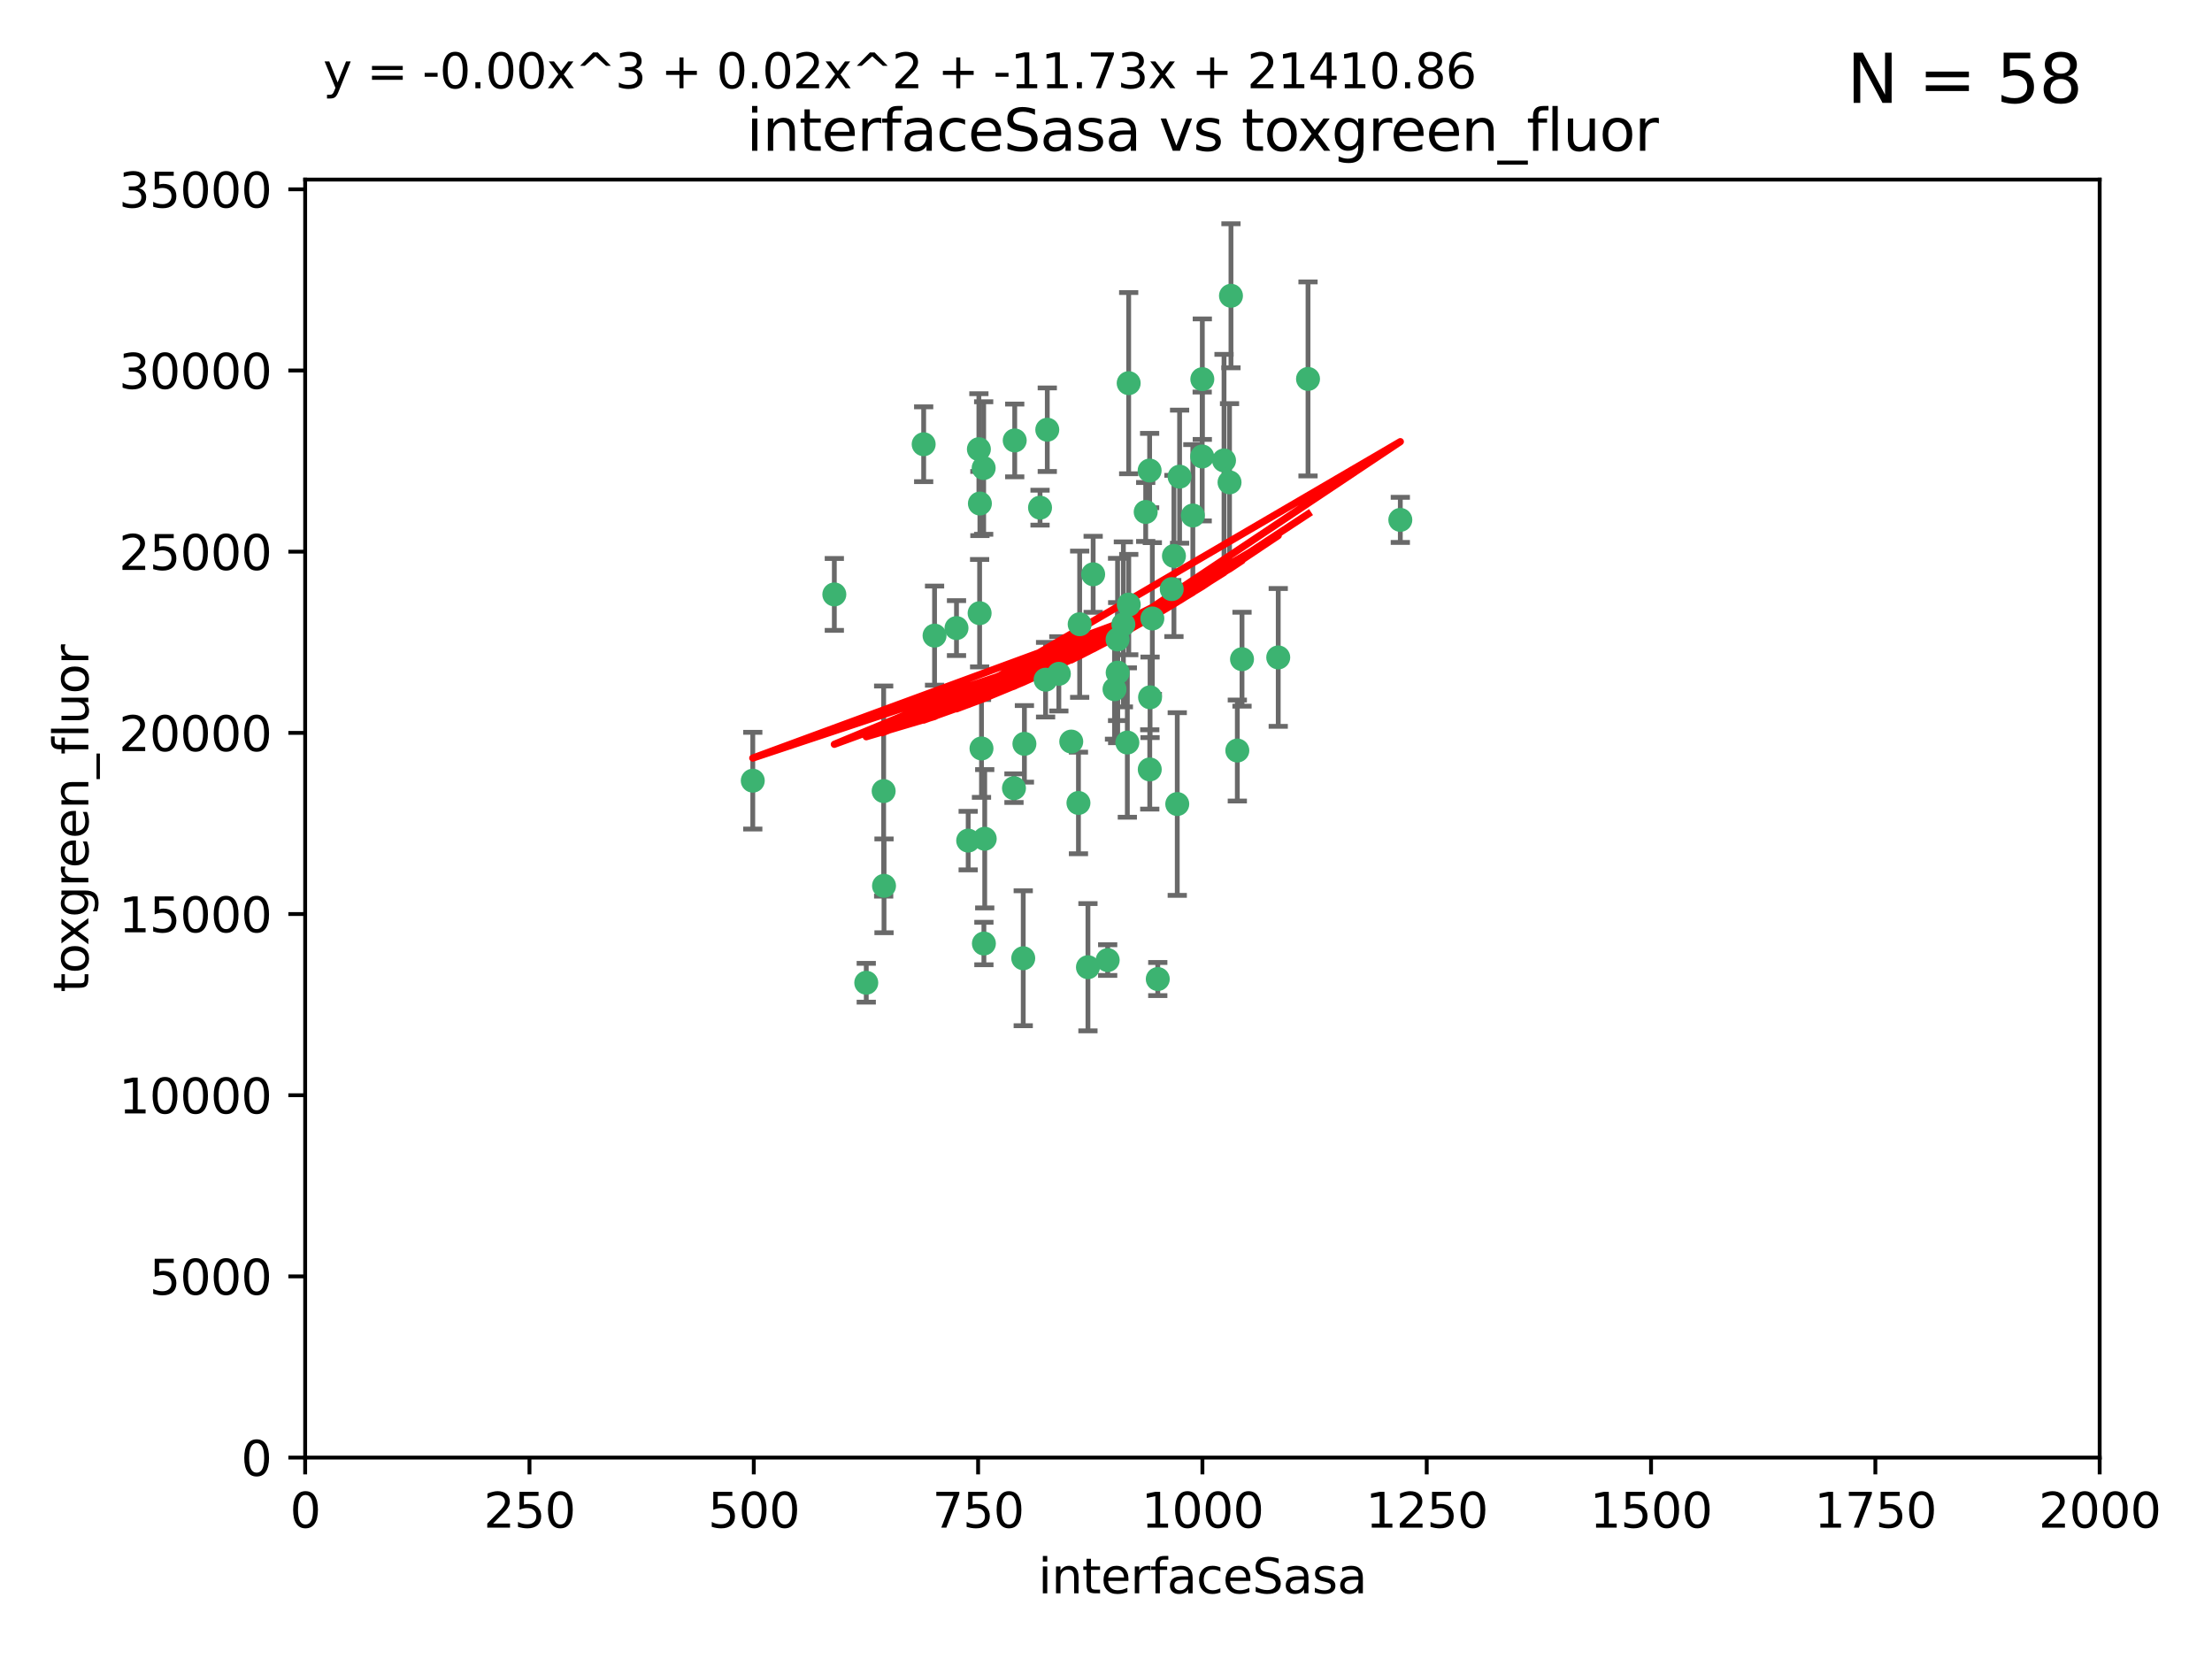 <?xml version="1.0" encoding="utf-8" standalone="no"?>
<!DOCTYPE svg PUBLIC "-//W3C//DTD SVG 1.1//EN"
  "http://www.w3.org/Graphics/SVG/1.1/DTD/svg11.dtd">
<svg xmlns:xlink="http://www.w3.org/1999/xlink" width="460.8pt" height="345.6pt" viewBox="0 0 460.8 345.6" xmlns="http://www.w3.org/2000/svg" version="1.1">
 <defs>
  <style type="text/css">*{stroke-linejoin: round; stroke-linecap: butt}</style>
 </defs>
 <g id="figure_1">
  <g id="patch_1">
   <path d="M 0 345.6 
L 460.8 345.6 
L 460.8 0 
L 0 0 
z
" style="fill: #ffffff"/>
  </g>
  <g id="axes_1">
   <g id="patch_2">
    <path d="M 63.571 303.64 
L 437.4 303.64 
L 437.4 37.411 
L 63.571 37.411 
z
" style="fill: #ffffff"/>
   </g>
   <g id="PathCollection_1">
    <defs>
     <path id="m5963ee647c" d="M 0 1.118 
C 0.297 1.118 0.581 1 0.791 0.791 
C 1 0.581 1.118 0.297 1.118 0 
C 1.118 -0.297 1 -0.581 0.791 -0.791 
C 0.581 -1 0.297 -1.118 0 -1.118 
C -0.297 -1.118 -0.581 -1 -0.791 -0.791 
C -1 -0.581 -1.118 -0.297 -1.118 0 
C -1.118 0.297 -1 0.581 -0.791 0.791 
C -0.581 1 -0.297 1.118 0 1.118 
z
" style="stroke: #3cb371"/>
    </defs>
    <g clip-path="url(#p18fe189fe8)">
     <use xlink:href="#m5963ee647c" x="272.484" y="78.941" style="fill: #3cb371; stroke: #3cb371"/>
     <use xlink:href="#m5963ee647c" x="239.489" y="98.026" style="fill: #3cb371; stroke: #3cb371"/>
     <use xlink:href="#m5963ee647c" x="250.437" y="95.094" style="fill: #3cb371; stroke: #3cb371"/>
     <use xlink:href="#m5963ee647c" x="266.28" y="136.954" style="fill: #3cb371; stroke: #3cb371"/>
     <use xlink:href="#m5963ee647c" x="218.168" y="89.516" style="fill: #3cb371; stroke: #3cb371"/>
     <use xlink:href="#m5963ee647c" x="254.987" y="95.918" style="fill: #3cb371; stroke: #3cb371"/>
     <use xlink:href="#m5963ee647c" x="244.553" y="115.814" style="fill: #3cb371; stroke: #3cb371"/>
     <use xlink:href="#m5963ee647c" x="240.054" y="128.839" style="fill: #3cb371; stroke: #3cb371"/>
     <use xlink:href="#m5963ee647c" x="258.734" y="137.321" style="fill: #3cb371; stroke: #3cb371"/>
     <use xlink:href="#m5963ee647c" x="256.134" y="100.483" style="fill: #3cb371; stroke: #3cb371"/>
     <use xlink:href="#m5963ee647c" x="211.385" y="91.754" style="fill: #3cb371; stroke: #3cb371"/>
     <use xlink:href="#m5963ee647c" x="235.142" y="125.947" style="fill: #3cb371; stroke: #3cb371"/>
     <use xlink:href="#m5963ee647c" x="234.02" y="130.067" style="fill: #3cb371; stroke: #3cb371"/>
     <use xlink:href="#m5963ee647c" x="223.161" y="154.483" style="fill: #3cb371; stroke: #3cb371"/>
     <use xlink:href="#m5963ee647c" x="248.491" y="107.386" style="fill: #3cb371; stroke: #3cb371"/>
     <use xlink:href="#m5963ee647c" x="238.669" y="106.653" style="fill: #3cb371; stroke: #3cb371"/>
     <use xlink:href="#m5963ee647c" x="227.725" y="119.635" style="fill: #3cb371; stroke: #3cb371"/>
     <use xlink:href="#m5963ee647c" x="235.125" y="79.819" style="fill: #3cb371; stroke: #3cb371"/>
     <use xlink:href="#m5963ee647c" x="244.091" y="122.72" style="fill: #3cb371; stroke: #3cb371"/>
     <use xlink:href="#m5963ee647c" x="241.185" y="203.953" style="fill: #3cb371; stroke: #3cb371"/>
     <use xlink:href="#m5963ee647c" x="213.404" y="154.954" style="fill: #3cb371; stroke: #3cb371"/>
     <use xlink:href="#m5963ee647c" x="204.131" y="104.896" style="fill: #3cb371; stroke: #3cb371"/>
     <use xlink:href="#m5963ee647c" x="245.731" y="99.298" style="fill: #3cb371; stroke: #3cb371"/>
     <use xlink:href="#m5963ee647c" x="257.757" y="156.348" style="fill: #3cb371; stroke: #3cb371"/>
     <use xlink:href="#m5963ee647c" x="216.658" y="105.756" style="fill: #3cb371; stroke: #3cb371"/>
     <use xlink:href="#m5963ee647c" x="204.916" y="97.498" style="fill: #3cb371; stroke: #3cb371"/>
     <use xlink:href="#m5963ee647c" x="192.417" y="92.545" style="fill: #3cb371; stroke: #3cb371"/>
     <use xlink:href="#m5963ee647c" x="291.711" y="108.301" style="fill: #3cb371; stroke: #3cb371"/>
     <use xlink:href="#m5963ee647c" x="224.916" y="130.038" style="fill: #3cb371; stroke: #3cb371"/>
     <use xlink:href="#m5963ee647c" x="230.751" y="200.005" style="fill: #3cb371; stroke: #3cb371"/>
     <use xlink:href="#m5963ee647c" x="250.465" y="78.988" style="fill: #3cb371; stroke: #3cb371"/>
     <use xlink:href="#m5963ee647c" x="199.256" y="130.84" style="fill: #3cb371; stroke: #3cb371"/>
     <use xlink:href="#m5963ee647c" x="204.462" y="155.918" style="fill: #3cb371; stroke: #3cb371"/>
     <use xlink:href="#m5963ee647c" x="213.159" y="199.62" style="fill: #3cb371; stroke: #3cb371"/>
     <use xlink:href="#m5963ee647c" x="220.577" y="140.37" style="fill: #3cb371; stroke: #3cb371"/>
     <use xlink:href="#m5963ee647c" x="203.92" y="93.572" style="fill: #3cb371; stroke: #3cb371"/>
     <use xlink:href="#m5963ee647c" x="204.073" y="127.738" style="fill: #3cb371; stroke: #3cb371"/>
     <use xlink:href="#m5963ee647c" x="224.662" y="167.27" style="fill: #3cb371; stroke: #3cb371"/>
     <use xlink:href="#m5963ee647c" x="239.579" y="145.262" style="fill: #3cb371; stroke: #3cb371"/>
     <use xlink:href="#m5963ee647c" x="232.833" y="140.122" style="fill: #3cb371; stroke: #3cb371"/>
     <use xlink:href="#m5963ee647c" x="256.433" y="61.614" style="fill: #3cb371; stroke: #3cb371"/>
     <use xlink:href="#m5963ee647c" x="194.686" y="132.411" style="fill: #3cb371; stroke: #3cb371"/>
     <use xlink:href="#m5963ee647c" x="180.458" y="204.723" style="fill: #3cb371; stroke: #3cb371"/>
     <use xlink:href="#m5963ee647c" x="211.23" y="164.19" style="fill: #3cb371; stroke: #3cb371"/>
     <use xlink:href="#m5963ee647c" x="232.811" y="133.213" style="fill: #3cb371; stroke: #3cb371"/>
     <use xlink:href="#m5963ee647c" x="239.516" y="160.289" style="fill: #3cb371; stroke: #3cb371"/>
     <use xlink:href="#m5963ee647c" x="204.964" y="196.552" style="fill: #3cb371; stroke: #3cb371"/>
     <use xlink:href="#m5963ee647c" x="205.136" y="174.728" style="fill: #3cb371; stroke: #3cb371"/>
     <use xlink:href="#m5963ee647c" x="217.815" y="141.593" style="fill: #3cb371; stroke: #3cb371"/>
     <use xlink:href="#m5963ee647c" x="201.69" y="175.112" style="fill: #3cb371; stroke: #3cb371"/>
     <use xlink:href="#m5963ee647c" x="234.846" y="154.686" style="fill: #3cb371; stroke: #3cb371"/>
     <use xlink:href="#m5963ee647c" x="184.082" y="164.794" style="fill: #3cb371; stroke: #3cb371"/>
     <use xlink:href="#m5963ee647c" x="232.174" y="143.576" style="fill: #3cb371; stroke: #3cb371"/>
     <use xlink:href="#m5963ee647c" x="156.817" y="162.629" style="fill: #3cb371; stroke: #3cb371"/>
     <use xlink:href="#m5963ee647c" x="245.245" y="167.495" style="fill: #3cb371; stroke: #3cb371"/>
     <use xlink:href="#m5963ee647c" x="173.806" y="123.828" style="fill: #3cb371; stroke: #3cb371"/>
     <use xlink:href="#m5963ee647c" x="226.639" y="201.488" style="fill: #3cb371; stroke: #3cb371"/>
     <use xlink:href="#m5963ee647c" x="184.157" y="184.534" style="fill: #3cb371; stroke: #3cb371"/>
    </g>
   </g>
   <g id="matplotlib.axis_1">
    <g id="xtick_1">
     <g id="line2d_1">
      <defs>
       <path id="me998c6c446" d="M 0 0 
L 0 3.5 
" style="stroke: #000000; stroke-width: 0.8"/>
      </defs>
      <g>
       <use xlink:href="#me998c6c446" x="63.571" y="303.64" style="stroke: #000000; stroke-width: 0.8"/>
      </g>
     </g>
     <g id="text_1">
      <!-- 0 -->
      <g transform="translate(60.39 318.238)scale(0.1 -0.1)">
       <defs>
        <path id="DejaVuSans-30" d="M 2034 4250 
Q 1547 4250 1301 3770 
Q 1056 3291 1056 2328 
Q 1056 1369 1301 889 
Q 1547 409 2034 409 
Q 2525 409 2770 889 
Q 3016 1369 3016 2328 
Q 3016 3291 2770 3770 
Q 2525 4250 2034 4250 
z
M 2034 4750 
Q 2819 4750 3233 4129 
Q 3647 3509 3647 2328 
Q 3647 1150 3233 529 
Q 2819 -91 2034 -91 
Q 1250 -91 836 529 
Q 422 1150 422 2328 
Q 422 3509 836 4129 
Q 1250 4750 2034 4750 
z
" transform="scale(0.016)"/>
       </defs>
       <use xlink:href="#DejaVuSans-30"/>
      </g>
     </g>
    </g>
    <g id="xtick_2">
     <g id="line2d_2">
      <g>
       <use xlink:href="#me998c6c446" x="110.3" y="303.64" style="stroke: #000000; stroke-width: 0.8"/>
      </g>
     </g>
     <g id="text_2">
      <!-- 250 -->
      <g transform="translate(100.756 318.238)scale(0.1 -0.1)">
       <defs>
        <path id="DejaVuSans-32" d="M 1228 531 
L 3431 531 
L 3431 0 
L 469 0 
L 469 531 
Q 828 903 1448 1529 
Q 2069 2156 2228 2338 
Q 2531 2678 2651 2914 
Q 2772 3150 2772 3378 
Q 2772 3750 2511 3984 
Q 2250 4219 1831 4219 
Q 1534 4219 1204 4116 
Q 875 4013 500 3803 
L 500 4441 
Q 881 4594 1212 4672 
Q 1544 4750 1819 4750 
Q 2544 4750 2975 4387 
Q 3406 4025 3406 3419 
Q 3406 3131 3298 2873 
Q 3191 2616 2906 2266 
Q 2828 2175 2409 1742 
Q 1991 1309 1228 531 
z
" transform="scale(0.016)"/>
        <path id="DejaVuSans-35" d="M 691 4666 
L 3169 4666 
L 3169 4134 
L 1269 4134 
L 1269 2991 
Q 1406 3038 1543 3061 
Q 1681 3084 1819 3084 
Q 2600 3084 3056 2656 
Q 3513 2228 3513 1497 
Q 3513 744 3044 326 
Q 2575 -91 1722 -91 
Q 1428 -91 1123 -41 
Q 819 9 494 109 
L 494 744 
Q 775 591 1075 516 
Q 1375 441 1709 441 
Q 2250 441 2565 725 
Q 2881 1009 2881 1497 
Q 2881 1984 2565 2268 
Q 2250 2553 1709 2553 
Q 1456 2553 1204 2497 
Q 953 2441 691 2322 
L 691 4666 
z
" transform="scale(0.016)"/>
       </defs>
       <use xlink:href="#DejaVuSans-32"/>
       <use xlink:href="#DejaVuSans-35" x="63.623"/>
       <use xlink:href="#DejaVuSans-30" x="127.246"/>
      </g>
     </g>
    </g>
    <g id="xtick_3">
     <g id="line2d_3">
      <g>
       <use xlink:href="#me998c6c446" x="157.028" y="303.64" style="stroke: #000000; stroke-width: 0.8"/>
      </g>
     </g>
     <g id="text_3">
      <!-- 500 -->
      <g transform="translate(147.485 318.238)scale(0.1 -0.1)">
       <use xlink:href="#DejaVuSans-35"/>
       <use xlink:href="#DejaVuSans-30" x="63.623"/>
       <use xlink:href="#DejaVuSans-30" x="127.246"/>
      </g>
     </g>
    </g>
    <g id="xtick_4">
     <g id="line2d_4">
      <g>
       <use xlink:href="#me998c6c446" x="203.757" y="303.64" style="stroke: #000000; stroke-width: 0.8"/>
      </g>
     </g>
     <g id="text_4">
      <!-- 750 -->
      <g transform="translate(194.213 318.238)scale(0.1 -0.1)">
       <defs>
        <path id="DejaVuSans-37" d="M 525 4666 
L 3525 4666 
L 3525 4397 
L 1831 0 
L 1172 0 
L 2766 4134 
L 525 4134 
L 525 4666 
z
" transform="scale(0.016)"/>
       </defs>
       <use xlink:href="#DejaVuSans-37"/>
       <use xlink:href="#DejaVuSans-35" x="63.623"/>
       <use xlink:href="#DejaVuSans-30" x="127.246"/>
      </g>
     </g>
    </g>
    <g id="xtick_5">
     <g id="line2d_5">
      <g>
       <use xlink:href="#me998c6c446" x="250.486" y="303.64" style="stroke: #000000; stroke-width: 0.8"/>
      </g>
     </g>
     <g id="text_5">
      <!-- 1000 -->
      <g transform="translate(237.761 318.238)scale(0.1 -0.1)">
       <defs>
        <path id="DejaVuSans-31" d="M 794 531 
L 1825 531 
L 1825 4091 
L 703 3866 
L 703 4441 
L 1819 4666 
L 2450 4666 
L 2450 531 
L 3481 531 
L 3481 0 
L 794 0 
L 794 531 
z
" transform="scale(0.016)"/>
       </defs>
       <use xlink:href="#DejaVuSans-31"/>
       <use xlink:href="#DejaVuSans-30" x="63.623"/>
       <use xlink:href="#DejaVuSans-30" x="127.246"/>
       <use xlink:href="#DejaVuSans-30" x="190.869"/>
      </g>
     </g>
    </g>
    <g id="xtick_6">
     <g id="line2d_6">
      <g>
       <use xlink:href="#me998c6c446" x="297.214" y="303.64" style="stroke: #000000; stroke-width: 0.8"/>
      </g>
     </g>
     <g id="text_6">
      <!-- 1250 -->
      <g transform="translate(284.489 318.238)scale(0.1 -0.1)">
       <use xlink:href="#DejaVuSans-31"/>
       <use xlink:href="#DejaVuSans-32" x="63.623"/>
       <use xlink:href="#DejaVuSans-35" x="127.246"/>
       <use xlink:href="#DejaVuSans-30" x="190.869"/>
      </g>
     </g>
    </g>
    <g id="xtick_7">
     <g id="line2d_7">
      <g>
       <use xlink:href="#me998c6c446" x="343.943" y="303.64" style="stroke: #000000; stroke-width: 0.8"/>
      </g>
     </g>
     <g id="text_7">
      <!-- 1500 -->
      <g transform="translate(331.218 318.238)scale(0.1 -0.1)">
       <use xlink:href="#DejaVuSans-31"/>
       <use xlink:href="#DejaVuSans-35" x="63.623"/>
       <use xlink:href="#DejaVuSans-30" x="127.246"/>
       <use xlink:href="#DejaVuSans-30" x="190.869"/>
      </g>
     </g>
    </g>
    <g id="xtick_8">
     <g id="line2d_8">
      <g>
       <use xlink:href="#me998c6c446" x="390.671" y="303.64" style="stroke: #000000; stroke-width: 0.8"/>
      </g>
     </g>
     <g id="text_8">
      <!-- 1750 -->
      <g transform="translate(377.946 318.238)scale(0.1 -0.1)">
       <use xlink:href="#DejaVuSans-31"/>
       <use xlink:href="#DejaVuSans-37" x="63.623"/>
       <use xlink:href="#DejaVuSans-35" x="127.246"/>
       <use xlink:href="#DejaVuSans-30" x="190.869"/>
      </g>
     </g>
    </g>
    <g id="xtick_9">
     <g id="line2d_9">
      <g>
       <use xlink:href="#me998c6c446" x="437.4" y="303.64" style="stroke: #000000; stroke-width: 0.8"/>
      </g>
     </g>
     <g id="text_9">
      <!-- 2000 -->
      <g transform="translate(424.675 318.238)scale(0.1 -0.1)">
       <use xlink:href="#DejaVuSans-32"/>
       <use xlink:href="#DejaVuSans-30" x="63.623"/>
       <use xlink:href="#DejaVuSans-30" x="127.246"/>
       <use xlink:href="#DejaVuSans-30" x="190.869"/>
      </g>
     </g>
    </g>
    <g id="text_10">
     <!-- interfaceSasa -->
     <g transform="translate(216.279 331.917)scale(0.1 -0.1)">
      <defs>
       <path id="DejaVuSans-69" d="M 603 3500 
L 1178 3500 
L 1178 0 
L 603 0 
L 603 3500 
z
M 603 4863 
L 1178 4863 
L 1178 4134 
L 603 4134 
L 603 4863 
z
" transform="scale(0.016)"/>
       <path id="DejaVuSans-6e" d="M 3513 2113 
L 3513 0 
L 2938 0 
L 2938 2094 
Q 2938 2591 2744 2837 
Q 2550 3084 2163 3084 
Q 1697 3084 1428 2787 
Q 1159 2491 1159 1978 
L 1159 0 
L 581 0 
L 581 3500 
L 1159 3500 
L 1159 2956 
Q 1366 3272 1645 3428 
Q 1925 3584 2291 3584 
Q 2894 3584 3203 3211 
Q 3513 2838 3513 2113 
z
" transform="scale(0.016)"/>
       <path id="DejaVuSans-74" d="M 1172 4494 
L 1172 3500 
L 2356 3500 
L 2356 3053 
L 1172 3053 
L 1172 1153 
Q 1172 725 1289 603 
Q 1406 481 1766 481 
L 2356 481 
L 2356 0 
L 1766 0 
Q 1100 0 847 248 
Q 594 497 594 1153 
L 594 3053 
L 172 3053 
L 172 3500 
L 594 3500 
L 594 4494 
L 1172 4494 
z
" transform="scale(0.016)"/>
       <path id="DejaVuSans-65" d="M 3597 1894 
L 3597 1613 
L 953 1613 
Q 991 1019 1311 708 
Q 1631 397 2203 397 
Q 2534 397 2845 478 
Q 3156 559 3463 722 
L 3463 178 
Q 3153 47 2828 -22 
Q 2503 -91 2169 -91 
Q 1331 -91 842 396 
Q 353 884 353 1716 
Q 353 2575 817 3079 
Q 1281 3584 2069 3584 
Q 2775 3584 3186 3129 
Q 3597 2675 3597 1894 
z
M 3022 2063 
Q 3016 2534 2758 2815 
Q 2500 3097 2075 3097 
Q 1594 3097 1305 2825 
Q 1016 2553 972 2059 
L 3022 2063 
z
" transform="scale(0.016)"/>
       <path id="DejaVuSans-72" d="M 2631 2963 
Q 2534 3019 2420 3045 
Q 2306 3072 2169 3072 
Q 1681 3072 1420 2755 
Q 1159 2438 1159 1844 
L 1159 0 
L 581 0 
L 581 3500 
L 1159 3500 
L 1159 2956 
Q 1341 3275 1631 3429 
Q 1922 3584 2338 3584 
Q 2397 3584 2469 3576 
Q 2541 3569 2628 3553 
L 2631 2963 
z
" transform="scale(0.016)"/>
       <path id="DejaVuSans-66" d="M 2375 4863 
L 2375 4384 
L 1825 4384 
Q 1516 4384 1395 4259 
Q 1275 4134 1275 3809 
L 1275 3500 
L 2222 3500 
L 2222 3053 
L 1275 3053 
L 1275 0 
L 697 0 
L 697 3053 
L 147 3053 
L 147 3500 
L 697 3500 
L 697 3744 
Q 697 4328 969 4595 
Q 1241 4863 1831 4863 
L 2375 4863 
z
" transform="scale(0.016)"/>
       <path id="DejaVuSans-61" d="M 2194 1759 
Q 1497 1759 1228 1600 
Q 959 1441 959 1056 
Q 959 750 1161 570 
Q 1363 391 1709 391 
Q 2188 391 2477 730 
Q 2766 1069 2766 1631 
L 2766 1759 
L 2194 1759 
z
M 3341 1997 
L 3341 0 
L 2766 0 
L 2766 531 
Q 2569 213 2275 61 
Q 1981 -91 1556 -91 
Q 1019 -91 701 211 
Q 384 513 384 1019 
Q 384 1609 779 1909 
Q 1175 2209 1959 2209 
L 2766 2209 
L 2766 2266 
Q 2766 2663 2505 2880 
Q 2244 3097 1772 3097 
Q 1472 3097 1187 3025 
Q 903 2953 641 2809 
L 641 3341 
Q 956 3463 1253 3523 
Q 1550 3584 1831 3584 
Q 2591 3584 2966 3190 
Q 3341 2797 3341 1997 
z
" transform="scale(0.016)"/>
       <path id="DejaVuSans-63" d="M 3122 3366 
L 3122 2828 
Q 2878 2963 2633 3030 
Q 2388 3097 2138 3097 
Q 1578 3097 1268 2742 
Q 959 2388 959 1747 
Q 959 1106 1268 751 
Q 1578 397 2138 397 
Q 2388 397 2633 464 
Q 2878 531 3122 666 
L 3122 134 
Q 2881 22 2623 -34 
Q 2366 -91 2075 -91 
Q 1284 -91 818 406 
Q 353 903 353 1747 
Q 353 2603 823 3093 
Q 1294 3584 2113 3584 
Q 2378 3584 2631 3529 
Q 2884 3475 3122 3366 
z
" transform="scale(0.016)"/>
       <path id="DejaVuSans-53" d="M 3425 4513 
L 3425 3897 
Q 3066 4069 2747 4153 
Q 2428 4238 2131 4238 
Q 1616 4238 1336 4038 
Q 1056 3838 1056 3469 
Q 1056 3159 1242 3001 
Q 1428 2844 1947 2747 
L 2328 2669 
Q 3034 2534 3370 2195 
Q 3706 1856 3706 1288 
Q 3706 609 3251 259 
Q 2797 -91 1919 -91 
Q 1588 -91 1214 -16 
Q 841 59 441 206 
L 441 856 
Q 825 641 1194 531 
Q 1563 422 1919 422 
Q 2459 422 2753 634 
Q 3047 847 3047 1241 
Q 3047 1584 2836 1778 
Q 2625 1972 2144 2069 
L 1759 2144 
Q 1053 2284 737 2584 
Q 422 2884 422 3419 
Q 422 4038 858 4394 
Q 1294 4750 2059 4750 
Q 2388 4750 2728 4690 
Q 3069 4631 3425 4513 
z
" transform="scale(0.016)"/>
       <path id="DejaVuSans-73" d="M 2834 3397 
L 2834 2853 
Q 2591 2978 2328 3040 
Q 2066 3103 1784 3103 
Q 1356 3103 1142 2972 
Q 928 2841 928 2578 
Q 928 2378 1081 2264 
Q 1234 2150 1697 2047 
L 1894 2003 
Q 2506 1872 2764 1633 
Q 3022 1394 3022 966 
Q 3022 478 2636 193 
Q 2250 -91 1575 -91 
Q 1294 -91 989 -36 
Q 684 19 347 128 
L 347 722 
Q 666 556 975 473 
Q 1284 391 1588 391 
Q 1994 391 2212 530 
Q 2431 669 2431 922 
Q 2431 1156 2273 1281 
Q 2116 1406 1581 1522 
L 1381 1569 
Q 847 1681 609 1914 
Q 372 2147 372 2553 
Q 372 3047 722 3315 
Q 1072 3584 1716 3584 
Q 2034 3584 2315 3537 
Q 2597 3491 2834 3397 
z
" transform="scale(0.016)"/>
      </defs>
      <use xlink:href="#DejaVuSans-69"/>
      <use xlink:href="#DejaVuSans-6e" x="27.783"/>
      <use xlink:href="#DejaVuSans-74" x="91.162"/>
      <use xlink:href="#DejaVuSans-65" x="130.371"/>
      <use xlink:href="#DejaVuSans-72" x="191.895"/>
      <use xlink:href="#DejaVuSans-66" x="233.008"/>
      <use xlink:href="#DejaVuSans-61" x="268.213"/>
      <use xlink:href="#DejaVuSans-63" x="329.492"/>
      <use xlink:href="#DejaVuSans-65" x="384.473"/>
      <use xlink:href="#DejaVuSans-53" x="445.996"/>
      <use xlink:href="#DejaVuSans-61" x="509.473"/>
      <use xlink:href="#DejaVuSans-73" x="570.752"/>
      <use xlink:href="#DejaVuSans-61" x="622.852"/>
     </g>
    </g>
   </g>
   <g id="matplotlib.axis_2">
    <g id="ytick_1">
     <g id="line2d_10">
      <defs>
       <path id="md1d78fb6e3" d="M 0 0 
L -3.5 0 
" style="stroke: #000000; stroke-width: 0.8"/>
      </defs>
      <g>
       <use xlink:href="#md1d78fb6e3" x="63.571" y="303.64" style="stroke: #000000; stroke-width: 0.8"/>
      </g>
     </g>
     <g id="text_11">
      <!-- 0 -->
      <g transform="translate(50.209 307.439)scale(0.1 -0.1)">
       <use xlink:href="#DejaVuSans-30"/>
      </g>
     </g>
    </g>
    <g id="ytick_2">
     <g id="line2d_11">
      <g>
       <use xlink:href="#md1d78fb6e3" x="63.571" y="265.897" style="stroke: #000000; stroke-width: 0.8"/>
      </g>
     </g>
     <g id="text_12">
      <!-- 5000 -->
      <g transform="translate(31.121 269.696)scale(0.1 -0.1)">
       <use xlink:href="#DejaVuSans-35"/>
       <use xlink:href="#DejaVuSans-30" x="63.623"/>
       <use xlink:href="#DejaVuSans-30" x="127.246"/>
       <use xlink:href="#DejaVuSans-30" x="190.869"/>
      </g>
     </g>
    </g>
    <g id="ytick_3">
     <g id="line2d_12">
      <g>
       <use xlink:href="#md1d78fb6e3" x="63.571" y="228.154" style="stroke: #000000; stroke-width: 0.8"/>
      </g>
     </g>
     <g id="text_13">
      <!-- 10000 -->
      <g transform="translate(24.759 231.953)scale(0.1 -0.1)">
       <use xlink:href="#DejaVuSans-31"/>
       <use xlink:href="#DejaVuSans-30" x="63.623"/>
       <use xlink:href="#DejaVuSans-30" x="127.246"/>
       <use xlink:href="#DejaVuSans-30" x="190.869"/>
       <use xlink:href="#DejaVuSans-30" x="254.492"/>
      </g>
     </g>
    </g>
    <g id="ytick_4">
     <g id="line2d_13">
      <g>
       <use xlink:href="#md1d78fb6e3" x="63.571" y="190.411" style="stroke: #000000; stroke-width: 0.8"/>
      </g>
     </g>
     <g id="text_14">
      <!-- 15000 -->
      <g transform="translate(24.759 194.21)scale(0.1 -0.1)">
       <use xlink:href="#DejaVuSans-31"/>
       <use xlink:href="#DejaVuSans-35" x="63.623"/>
       <use xlink:href="#DejaVuSans-30" x="127.246"/>
       <use xlink:href="#DejaVuSans-30" x="190.869"/>
       <use xlink:href="#DejaVuSans-30" x="254.492"/>
      </g>
     </g>
    </g>
    <g id="ytick_5">
     <g id="line2d_14">
      <g>
       <use xlink:href="#md1d78fb6e3" x="63.571" y="152.668" style="stroke: #000000; stroke-width: 0.8"/>
      </g>
     </g>
     <g id="text_15">
      <!-- 20000 -->
      <g transform="translate(24.759 156.467)scale(0.1 -0.1)">
       <use xlink:href="#DejaVuSans-32"/>
       <use xlink:href="#DejaVuSans-30" x="63.623"/>
       <use xlink:href="#DejaVuSans-30" x="127.246"/>
       <use xlink:href="#DejaVuSans-30" x="190.869"/>
       <use xlink:href="#DejaVuSans-30" x="254.492"/>
      </g>
     </g>
    </g>
    <g id="ytick_6">
     <g id="line2d_15">
      <g>
       <use xlink:href="#md1d78fb6e3" x="63.571" y="114.925" style="stroke: #000000; stroke-width: 0.8"/>
      </g>
     </g>
     <g id="text_16">
      <!-- 25000 -->
      <g transform="translate(24.759 118.724)scale(0.1 -0.1)">
       <use xlink:href="#DejaVuSans-32"/>
       <use xlink:href="#DejaVuSans-35" x="63.623"/>
       <use xlink:href="#DejaVuSans-30" x="127.246"/>
       <use xlink:href="#DejaVuSans-30" x="190.869"/>
       <use xlink:href="#DejaVuSans-30" x="254.492"/>
      </g>
     </g>
    </g>
    <g id="ytick_7">
     <g id="line2d_16">
      <g>
       <use xlink:href="#md1d78fb6e3" x="63.571" y="77.181" style="stroke: #000000; stroke-width: 0.8"/>
      </g>
     </g>
     <g id="text_17">
      <!-- 30000 -->
      <g transform="translate(24.759 80.981)scale(0.1 -0.1)">
       <defs>
        <path id="DejaVuSans-33" d="M 2597 2516 
Q 3050 2419 3304 2112 
Q 3559 1806 3559 1356 
Q 3559 666 3084 287 
Q 2609 -91 1734 -91 
Q 1441 -91 1130 -33 
Q 819 25 488 141 
L 488 750 
Q 750 597 1062 519 
Q 1375 441 1716 441 
Q 2309 441 2620 675 
Q 2931 909 2931 1356 
Q 2931 1769 2642 2001 
Q 2353 2234 1838 2234 
L 1294 2234 
L 1294 2753 
L 1863 2753 
Q 2328 2753 2575 2939 
Q 2822 3125 2822 3475 
Q 2822 3834 2567 4026 
Q 2313 4219 1838 4219 
Q 1578 4219 1281 4162 
Q 984 4106 628 3988 
L 628 4550 
Q 988 4650 1302 4700 
Q 1616 4750 1894 4750 
Q 2613 4750 3031 4423 
Q 3450 4097 3450 3541 
Q 3450 3153 3228 2886 
Q 3006 2619 2597 2516 
z
" transform="scale(0.016)"/>
       </defs>
       <use xlink:href="#DejaVuSans-33"/>
       <use xlink:href="#DejaVuSans-30" x="63.623"/>
       <use xlink:href="#DejaVuSans-30" x="127.246"/>
       <use xlink:href="#DejaVuSans-30" x="190.869"/>
       <use xlink:href="#DejaVuSans-30" x="254.492"/>
      </g>
     </g>
    </g>
    <g id="ytick_8">
     <g id="line2d_17">
      <g>
       <use xlink:href="#md1d78fb6e3" x="63.571" y="39.438" style="stroke: #000000; stroke-width: 0.8"/>
      </g>
     </g>
     <g id="text_18">
      <!-- 35000 -->
      <g transform="translate(24.759 43.238)scale(0.1 -0.1)">
       <use xlink:href="#DejaVuSans-33"/>
       <use xlink:href="#DejaVuSans-35" x="63.623"/>
       <use xlink:href="#DejaVuSans-30" x="127.246"/>
       <use xlink:href="#DejaVuSans-30" x="190.869"/>
       <use xlink:href="#DejaVuSans-30" x="254.492"/>
      </g>
     </g>
    </g>
    <g id="text_19">
     <!-- toxgreen_fluor -->
     <g transform="translate(18.401 206.72)rotate(-90)scale(0.1 -0.1)">
      <defs>
       <path id="DejaVuSans-6f" d="M 1959 3097 
Q 1497 3097 1228 2736 
Q 959 2375 959 1747 
Q 959 1119 1226 758 
Q 1494 397 1959 397 
Q 2419 397 2687 759 
Q 2956 1122 2956 1747 
Q 2956 2369 2687 2733 
Q 2419 3097 1959 3097 
z
M 1959 3584 
Q 2709 3584 3137 3096 
Q 3566 2609 3566 1747 
Q 3566 888 3137 398 
Q 2709 -91 1959 -91 
Q 1206 -91 779 398 
Q 353 888 353 1747 
Q 353 2609 779 3096 
Q 1206 3584 1959 3584 
z
" transform="scale(0.016)"/>
       <path id="DejaVuSans-78" d="M 3513 3500 
L 2247 1797 
L 3578 0 
L 2900 0 
L 1881 1375 
L 863 0 
L 184 0 
L 1544 1831 
L 300 3500 
L 978 3500 
L 1906 2253 
L 2834 3500 
L 3513 3500 
z
" transform="scale(0.016)"/>
       <path id="DejaVuSans-67" d="M 2906 1791 
Q 2906 2416 2648 2759 
Q 2391 3103 1925 3103 
Q 1463 3103 1205 2759 
Q 947 2416 947 1791 
Q 947 1169 1205 825 
Q 1463 481 1925 481 
Q 2391 481 2648 825 
Q 2906 1169 2906 1791 
z
M 3481 434 
Q 3481 -459 3084 -895 
Q 2688 -1331 1869 -1331 
Q 1566 -1331 1297 -1286 
Q 1028 -1241 775 -1147 
L 775 -588 
Q 1028 -725 1275 -790 
Q 1522 -856 1778 -856 
Q 2344 -856 2625 -561 
Q 2906 -266 2906 331 
L 2906 616 
Q 2728 306 2450 153 
Q 2172 0 1784 0 
Q 1141 0 747 490 
Q 353 981 353 1791 
Q 353 2603 747 3093 
Q 1141 3584 1784 3584 
Q 2172 3584 2450 3431 
Q 2728 3278 2906 2969 
L 2906 3500 
L 3481 3500 
L 3481 434 
z
" transform="scale(0.016)"/>
       <path id="DejaVuSans-5f" d="M 3263 -1063 
L 3263 -1509 
L -63 -1509 
L -63 -1063 
L 3263 -1063 
z
" transform="scale(0.016)"/>
       <path id="DejaVuSans-6c" d="M 603 4863 
L 1178 4863 
L 1178 0 
L 603 0 
L 603 4863 
z
" transform="scale(0.016)"/>
       <path id="DejaVuSans-75" d="M 544 1381 
L 544 3500 
L 1119 3500 
L 1119 1403 
Q 1119 906 1312 657 
Q 1506 409 1894 409 
Q 2359 409 2629 706 
Q 2900 1003 2900 1516 
L 2900 3500 
L 3475 3500 
L 3475 0 
L 2900 0 
L 2900 538 
Q 2691 219 2414 64 
Q 2138 -91 1772 -91 
Q 1169 -91 856 284 
Q 544 659 544 1381 
z
M 1991 3584 
L 1991 3584 
z
" transform="scale(0.016)"/>
      </defs>
      <use xlink:href="#DejaVuSans-74"/>
      <use xlink:href="#DejaVuSans-6f" x="39.209"/>
      <use xlink:href="#DejaVuSans-78" x="97.266"/>
      <use xlink:href="#DejaVuSans-67" x="156.445"/>
      <use xlink:href="#DejaVuSans-72" x="219.922"/>
      <use xlink:href="#DejaVuSans-65" x="258.785"/>
      <use xlink:href="#DejaVuSans-65" x="320.309"/>
      <use xlink:href="#DejaVuSans-6e" x="381.832"/>
      <use xlink:href="#DejaVuSans-5f" x="445.211"/>
      <use xlink:href="#DejaVuSans-66" x="495.211"/>
      <use xlink:href="#DejaVuSans-6c" x="530.416"/>
      <use xlink:href="#DejaVuSans-75" x="558.199"/>
      <use xlink:href="#DejaVuSans-6f" x="621.578"/>
      <use xlink:href="#DejaVuSans-72" x="682.76"/>
     </g>
    </g>
   </g>
   <g id="LineCollection_1">
    <path d="M 272.484 99.149 
L 272.484 58.733 
" clip-path="url(#p18fe189fe8)" style="fill: none; stroke: #696969"/>
    <path d="M 239.489 105.772 
L 239.489 90.281 
" clip-path="url(#p18fe189fe8)" style="fill: none; stroke: #696969"/>
    <path d="M 250.437 108.514 
L 250.437 81.675 
" clip-path="url(#p18fe189fe8)" style="fill: none; stroke: #696969"/>
    <path d="M 266.28 151.309 
L 266.28 122.599 
" clip-path="url(#p18fe189fe8)" style="fill: none; stroke: #696969"/>
    <path d="M 218.168 98.217 
L 218.168 80.815 
" clip-path="url(#p18fe189fe8)" style="fill: none; stroke: #696969"/>
    <path d="M 254.987 118.013 
L 254.987 73.824 
" clip-path="url(#p18fe189fe8)" style="fill: none; stroke: #696969"/>
    <path d="M 244.553 132.604 
L 244.553 99.024 
" clip-path="url(#p18fe189fe8)" style="fill: none; stroke: #696969"/>
    <path d="M 240.054 144.637 
L 240.054 113.041 
" clip-path="url(#p18fe189fe8)" style="fill: none; stroke: #696969"/>
    <path d="M 258.734 147.102 
L 258.734 127.541 
" clip-path="url(#p18fe189fe8)" style="fill: none; stroke: #696969"/>
    <path d="M 256.134 116.878 
L 256.134 84.088 
" clip-path="url(#p18fe189fe8)" style="fill: none; stroke: #696969"/>
    <path d="M 211.385 99.334 
L 211.385 84.174 
" clip-path="url(#p18fe189fe8)" style="fill: none; stroke: #696969"/>
    <path d="M 235.142 136.397 
L 235.142 115.497 
" clip-path="url(#p18fe189fe8)" style="fill: none; stroke: #696969"/>
    <path d="M 234.02 147.25 
L 234.02 112.885 
" clip-path="url(#p18fe189fe8)" style="fill: none; stroke: #696969"/>
    <path d="M 223.161 155.048 
L 223.161 153.918 
" clip-path="url(#p18fe189fe8)" style="fill: none; stroke: #696969"/>
    <path d="M 248.491 122.155 
L 248.491 92.617 
" clip-path="url(#p18fe189fe8)" style="fill: none; stroke: #696969"/>
    <path d="M 238.669 112.792 
L 238.669 100.514 
" clip-path="url(#p18fe189fe8)" style="fill: none; stroke: #696969"/>
    <path d="M 227.725 127.554 
L 227.725 111.717 
" clip-path="url(#p18fe189fe8)" style="fill: none; stroke: #696969"/>
    <path d="M 235.125 98.693 
L 235.125 60.945 
" clip-path="url(#p18fe189fe8)" style="fill: none; stroke: #696969"/>
    <path d="M 244.091 124.514 
L 244.091 120.926 
" clip-path="url(#p18fe189fe8)" style="fill: none; stroke: #696969"/>
    <path d="M 241.185 207.405 
L 241.185 200.501 
" clip-path="url(#p18fe189fe8)" style="fill: none; stroke: #696969"/>
    <path d="M 213.404 162.929 
L 213.404 146.979 
" clip-path="url(#p18fe189fe8)" style="fill: none; stroke: #696969"/>
    <path d="M 204.131 111.578 
L 204.131 98.214 
" clip-path="url(#p18fe189fe8)" style="fill: none; stroke: #696969"/>
    <path d="M 245.731 113.157 
L 245.731 85.439 
" clip-path="url(#p18fe189fe8)" style="fill: none; stroke: #696969"/>
    <path d="M 257.757 166.868 
L 257.757 145.829 
" clip-path="url(#p18fe189fe8)" style="fill: none; stroke: #696969"/>
    <path d="M 216.658 109.392 
L 216.658 102.12 
" clip-path="url(#p18fe189fe8)" style="fill: none; stroke: #696969"/>
    <path d="M 204.916 111.302 
L 204.916 83.693 
" clip-path="url(#p18fe189fe8)" style="fill: none; stroke: #696969"/>
    <path d="M 192.417 100.341 
L 192.417 84.749 
" clip-path="url(#p18fe189fe8)" style="fill: none; stroke: #696969"/>
    <path d="M 291.711 113.001 
L 291.711 103.601 
" clip-path="url(#p18fe189fe8)" style="fill: none; stroke: #696969"/>
    <path d="M 224.916 145.27 
L 224.916 114.805 
" clip-path="url(#p18fe189fe8)" style="fill: none; stroke: #696969"/>
    <path d="M 230.751 203.204 
L 230.751 196.806 
" clip-path="url(#p18fe189fe8)" style="fill: none; stroke: #696969"/>
    <path d="M 250.465 91.541 
L 250.465 66.434 
" clip-path="url(#p18fe189fe8)" style="fill: none; stroke: #696969"/>
    <path d="M 199.256 136.561 
L 199.256 125.12 
" clip-path="url(#p18fe189fe8)" style="fill: none; stroke: #696969"/>
    <path d="M 204.462 166.104 
L 204.462 145.732 
" clip-path="url(#p18fe189fe8)" style="fill: none; stroke: #696969"/>
    <path d="M 213.159 213.675 
L 213.159 185.565 
" clip-path="url(#p18fe189fe8)" style="fill: none; stroke: #696969"/>
    <path d="M 220.577 148.106 
L 220.577 132.634 
" clip-path="url(#p18fe189fe8)" style="fill: none; stroke: #696969"/>
    <path d="M 203.92 105.129 
L 203.92 82.016 
" clip-path="url(#p18fe189fe8)" style="fill: none; stroke: #696969"/>
    <path d="M 204.073 138.926 
L 204.073 116.549 
" clip-path="url(#p18fe189fe8)" style="fill: none; stroke: #696969"/>
    <path d="M 224.662 177.849 
L 224.662 156.691 
" clip-path="url(#p18fe189fe8)" style="fill: none; stroke: #696969"/>
    <path d="M 239.579 153.647 
L 239.579 136.877 
" clip-path="url(#p18fe189fe8)" style="fill: none; stroke: #696969"/>
    <path d="M 232.833 154.719 
L 232.833 125.526 
" clip-path="url(#p18fe189fe8)" style="fill: none; stroke: #696969"/>
    <path d="M 256.433 76.614 
L 256.433 46.614 
" clip-path="url(#p18fe189fe8)" style="fill: none; stroke: #696969"/>
    <path d="M 194.686 142.738 
L 194.686 122.084 
" clip-path="url(#p18fe189fe8)" style="fill: none; stroke: #696969"/>
    <path d="M 180.458 208.763 
L 180.458 200.682 
" clip-path="url(#p18fe189fe8)" style="fill: none; stroke: #696969"/>
    <path d="M 211.23 167.175 
L 211.23 161.206 
" clip-path="url(#p18fe189fe8)" style="fill: none; stroke: #696969"/>
    <path d="M 232.811 150.11 
L 232.811 116.316 
" clip-path="url(#p18fe189fe8)" style="fill: none; stroke: #696969"/>
    <path d="M 239.516 168.551 
L 239.516 152.026 
" clip-path="url(#p18fe189fe8)" style="fill: none; stroke: #696969"/>
    <path d="M 204.964 200.974 
L 204.964 192.13 
" clip-path="url(#p18fe189fe8)" style="fill: none; stroke: #696969"/>
    <path d="M 205.136 189.135 
L 205.136 160.322 
" clip-path="url(#p18fe189fe8)" style="fill: none; stroke: #696969"/>
    <path d="M 217.815 149.363 
L 217.815 133.823 
" clip-path="url(#p18fe189fe8)" style="fill: none; stroke: #696969"/>
    <path d="M 201.69 181.212 
L 201.69 169.013 
" clip-path="url(#p18fe189fe8)" style="fill: none; stroke: #696969"/>
    <path d="M 234.846 170.247 
L 234.846 139.125 
" clip-path="url(#p18fe189fe8)" style="fill: none; stroke: #696969"/>
    <path d="M 184.082 186.68 
L 184.082 142.908 
" clip-path="url(#p18fe189fe8)" style="fill: none; stroke: #696969"/>
    <path d="M 232.174 153.98 
L 232.174 133.171 
" clip-path="url(#p18fe189fe8)" style="fill: none; stroke: #696969"/>
    <path d="M 156.817 172.703 
L 156.817 152.555 
" clip-path="url(#p18fe189fe8)" style="fill: none; stroke: #696969"/>
    <path d="M 245.245 186.519 
L 245.245 148.47 
" clip-path="url(#p18fe189fe8)" style="fill: none; stroke: #696969"/>
    <path d="M 173.806 131.314 
L 173.806 116.343 
" clip-path="url(#p18fe189fe8)" style="fill: none; stroke: #696969"/>
    <path d="M 226.639 214.744 
L 226.639 188.233 
" clip-path="url(#p18fe189fe8)" style="fill: none; stroke: #696969"/>
    <path d="M 184.157 194.3 
L 184.157 174.769 
" clip-path="url(#p18fe189fe8)" style="fill: none; stroke: #696969"/>
   </g>
   <g id="line2d_18">
    <defs>
     <path id="m9b019e5ff5" d="M 2 0 
L -2 -0 
" style="stroke: #696969"/>
    </defs>
    <g clip-path="url(#p18fe189fe8)">
     <use xlink:href="#m9b019e5ff5" x="272.484" y="99.149" style="fill: #696969; stroke: #696969"/>
     <use xlink:href="#m9b019e5ff5" x="239.489" y="105.772" style="fill: #696969; stroke: #696969"/>
     <use xlink:href="#m9b019e5ff5" x="250.437" y="108.514" style="fill: #696969; stroke: #696969"/>
     <use xlink:href="#m9b019e5ff5" x="266.28" y="151.309" style="fill: #696969; stroke: #696969"/>
     <use xlink:href="#m9b019e5ff5" x="218.168" y="98.217" style="fill: #696969; stroke: #696969"/>
     <use xlink:href="#m9b019e5ff5" x="254.987" y="118.013" style="fill: #696969; stroke: #696969"/>
     <use xlink:href="#m9b019e5ff5" x="244.553" y="132.604" style="fill: #696969; stroke: #696969"/>
     <use xlink:href="#m9b019e5ff5" x="240.054" y="144.637" style="fill: #696969; stroke: #696969"/>
     <use xlink:href="#m9b019e5ff5" x="258.734" y="147.102" style="fill: #696969; stroke: #696969"/>
     <use xlink:href="#m9b019e5ff5" x="256.134" y="116.878" style="fill: #696969; stroke: #696969"/>
     <use xlink:href="#m9b019e5ff5" x="211.385" y="99.334" style="fill: #696969; stroke: #696969"/>
     <use xlink:href="#m9b019e5ff5" x="235.142" y="136.397" style="fill: #696969; stroke: #696969"/>
     <use xlink:href="#m9b019e5ff5" x="234.02" y="147.25" style="fill: #696969; stroke: #696969"/>
     <use xlink:href="#m9b019e5ff5" x="223.161" y="155.048" style="fill: #696969; stroke: #696969"/>
     <use xlink:href="#m9b019e5ff5" x="248.491" y="122.155" style="fill: #696969; stroke: #696969"/>
     <use xlink:href="#m9b019e5ff5" x="238.669" y="112.792" style="fill: #696969; stroke: #696969"/>
     <use xlink:href="#m9b019e5ff5" x="227.725" y="127.554" style="fill: #696969; stroke: #696969"/>
     <use xlink:href="#m9b019e5ff5" x="235.125" y="98.693" style="fill: #696969; stroke: #696969"/>
     <use xlink:href="#m9b019e5ff5" x="244.091" y="124.514" style="fill: #696969; stroke: #696969"/>
     <use xlink:href="#m9b019e5ff5" x="241.185" y="207.405" style="fill: #696969; stroke: #696969"/>
     <use xlink:href="#m9b019e5ff5" x="213.404" y="162.929" style="fill: #696969; stroke: #696969"/>
     <use xlink:href="#m9b019e5ff5" x="204.131" y="111.578" style="fill: #696969; stroke: #696969"/>
     <use xlink:href="#m9b019e5ff5" x="245.731" y="113.157" style="fill: #696969; stroke: #696969"/>
     <use xlink:href="#m9b019e5ff5" x="257.757" y="166.868" style="fill: #696969; stroke: #696969"/>
     <use xlink:href="#m9b019e5ff5" x="216.658" y="109.392" style="fill: #696969; stroke: #696969"/>
     <use xlink:href="#m9b019e5ff5" x="204.916" y="111.302" style="fill: #696969; stroke: #696969"/>
     <use xlink:href="#m9b019e5ff5" x="192.417" y="100.341" style="fill: #696969; stroke: #696969"/>
     <use xlink:href="#m9b019e5ff5" x="291.711" y="113.001" style="fill: #696969; stroke: #696969"/>
     <use xlink:href="#m9b019e5ff5" x="224.916" y="145.27" style="fill: #696969; stroke: #696969"/>
     <use xlink:href="#m9b019e5ff5" x="230.751" y="203.204" style="fill: #696969; stroke: #696969"/>
     <use xlink:href="#m9b019e5ff5" x="250.465" y="91.541" style="fill: #696969; stroke: #696969"/>
     <use xlink:href="#m9b019e5ff5" x="199.256" y="136.561" style="fill: #696969; stroke: #696969"/>
     <use xlink:href="#m9b019e5ff5" x="204.462" y="166.104" style="fill: #696969; stroke: #696969"/>
     <use xlink:href="#m9b019e5ff5" x="213.159" y="213.675" style="fill: #696969; stroke: #696969"/>
     <use xlink:href="#m9b019e5ff5" x="220.577" y="148.106" style="fill: #696969; stroke: #696969"/>
     <use xlink:href="#m9b019e5ff5" x="203.92" y="105.129" style="fill: #696969; stroke: #696969"/>
     <use xlink:href="#m9b019e5ff5" x="204.073" y="138.926" style="fill: #696969; stroke: #696969"/>
     <use xlink:href="#m9b019e5ff5" x="224.662" y="177.849" style="fill: #696969; stroke: #696969"/>
     <use xlink:href="#m9b019e5ff5" x="239.579" y="153.647" style="fill: #696969; stroke: #696969"/>
     <use xlink:href="#m9b019e5ff5" x="232.833" y="154.719" style="fill: #696969; stroke: #696969"/>
     <use xlink:href="#m9b019e5ff5" x="256.433" y="76.614" style="fill: #696969; stroke: #696969"/>
     <use xlink:href="#m9b019e5ff5" x="194.686" y="142.738" style="fill: #696969; stroke: #696969"/>
     <use xlink:href="#m9b019e5ff5" x="180.458" y="208.763" style="fill: #696969; stroke: #696969"/>
     <use xlink:href="#m9b019e5ff5" x="211.23" y="167.175" style="fill: #696969; stroke: #696969"/>
     <use xlink:href="#m9b019e5ff5" x="232.811" y="150.11" style="fill: #696969; stroke: #696969"/>
     <use xlink:href="#m9b019e5ff5" x="239.516" y="168.551" style="fill: #696969; stroke: #696969"/>
     <use xlink:href="#m9b019e5ff5" x="204.964" y="200.974" style="fill: #696969; stroke: #696969"/>
     <use xlink:href="#m9b019e5ff5" x="205.136" y="189.135" style="fill: #696969; stroke: #696969"/>
     <use xlink:href="#m9b019e5ff5" x="217.815" y="149.363" style="fill: #696969; stroke: #696969"/>
     <use xlink:href="#m9b019e5ff5" x="201.69" y="181.212" style="fill: #696969; stroke: #696969"/>
     <use xlink:href="#m9b019e5ff5" x="234.846" y="170.247" style="fill: #696969; stroke: #696969"/>
     <use xlink:href="#m9b019e5ff5" x="184.082" y="186.68" style="fill: #696969; stroke: #696969"/>
     <use xlink:href="#m9b019e5ff5" x="232.174" y="153.98" style="fill: #696969; stroke: #696969"/>
     <use xlink:href="#m9b019e5ff5" x="156.817" y="172.703" style="fill: #696969; stroke: #696969"/>
     <use xlink:href="#m9b019e5ff5" x="245.245" y="186.519" style="fill: #696969; stroke: #696969"/>
     <use xlink:href="#m9b019e5ff5" x="173.806" y="131.314" style="fill: #696969; stroke: #696969"/>
     <use xlink:href="#m9b019e5ff5" x="226.639" y="214.744" style="fill: #696969; stroke: #696969"/>
     <use xlink:href="#m9b019e5ff5" x="184.157" y="194.3" style="fill: #696969; stroke: #696969"/>
    </g>
   </g>
   <g id="line2d_19">
    <g clip-path="url(#p18fe189fe8)">
     <use xlink:href="#m9b019e5ff5" x="272.484" y="58.733" style="fill: #696969; stroke: #696969"/>
     <use xlink:href="#m9b019e5ff5" x="239.489" y="90.281" style="fill: #696969; stroke: #696969"/>
     <use xlink:href="#m9b019e5ff5" x="250.437" y="81.675" style="fill: #696969; stroke: #696969"/>
     <use xlink:href="#m9b019e5ff5" x="266.28" y="122.599" style="fill: #696969; stroke: #696969"/>
     <use xlink:href="#m9b019e5ff5" x="218.168" y="80.815" style="fill: #696969; stroke: #696969"/>
     <use xlink:href="#m9b019e5ff5" x="254.987" y="73.824" style="fill: #696969; stroke: #696969"/>
     <use xlink:href="#m9b019e5ff5" x="244.553" y="99.024" style="fill: #696969; stroke: #696969"/>
     <use xlink:href="#m9b019e5ff5" x="240.054" y="113.041" style="fill: #696969; stroke: #696969"/>
     <use xlink:href="#m9b019e5ff5" x="258.734" y="127.541" style="fill: #696969; stroke: #696969"/>
     <use xlink:href="#m9b019e5ff5" x="256.134" y="84.088" style="fill: #696969; stroke: #696969"/>
     <use xlink:href="#m9b019e5ff5" x="211.385" y="84.174" style="fill: #696969; stroke: #696969"/>
     <use xlink:href="#m9b019e5ff5" x="235.142" y="115.497" style="fill: #696969; stroke: #696969"/>
     <use xlink:href="#m9b019e5ff5" x="234.02" y="112.885" style="fill: #696969; stroke: #696969"/>
     <use xlink:href="#m9b019e5ff5" x="223.161" y="153.918" style="fill: #696969; stroke: #696969"/>
     <use xlink:href="#m9b019e5ff5" x="248.491" y="92.617" style="fill: #696969; stroke: #696969"/>
     <use xlink:href="#m9b019e5ff5" x="238.669" y="100.514" style="fill: #696969; stroke: #696969"/>
     <use xlink:href="#m9b019e5ff5" x="227.725" y="111.717" style="fill: #696969; stroke: #696969"/>
     <use xlink:href="#m9b019e5ff5" x="235.125" y="60.945" style="fill: #696969; stroke: #696969"/>
     <use xlink:href="#m9b019e5ff5" x="244.091" y="120.926" style="fill: #696969; stroke: #696969"/>
     <use xlink:href="#m9b019e5ff5" x="241.185" y="200.501" style="fill: #696969; stroke: #696969"/>
     <use xlink:href="#m9b019e5ff5" x="213.404" y="146.979" style="fill: #696969; stroke: #696969"/>
     <use xlink:href="#m9b019e5ff5" x="204.131" y="98.214" style="fill: #696969; stroke: #696969"/>
     <use xlink:href="#m9b019e5ff5" x="245.731" y="85.439" style="fill: #696969; stroke: #696969"/>
     <use xlink:href="#m9b019e5ff5" x="257.757" y="145.829" style="fill: #696969; stroke: #696969"/>
     <use xlink:href="#m9b019e5ff5" x="216.658" y="102.12" style="fill: #696969; stroke: #696969"/>
     <use xlink:href="#m9b019e5ff5" x="204.916" y="83.693" style="fill: #696969; stroke: #696969"/>
     <use xlink:href="#m9b019e5ff5" x="192.417" y="84.749" style="fill: #696969; stroke: #696969"/>
     <use xlink:href="#m9b019e5ff5" x="291.711" y="103.601" style="fill: #696969; stroke: #696969"/>
     <use xlink:href="#m9b019e5ff5" x="224.916" y="114.805" style="fill: #696969; stroke: #696969"/>
     <use xlink:href="#m9b019e5ff5" x="230.751" y="196.806" style="fill: #696969; stroke: #696969"/>
     <use xlink:href="#m9b019e5ff5" x="250.465" y="66.434" style="fill: #696969; stroke: #696969"/>
     <use xlink:href="#m9b019e5ff5" x="199.256" y="125.12" style="fill: #696969; stroke: #696969"/>
     <use xlink:href="#m9b019e5ff5" x="204.462" y="145.732" style="fill: #696969; stroke: #696969"/>
     <use xlink:href="#m9b019e5ff5" x="213.159" y="185.565" style="fill: #696969; stroke: #696969"/>
     <use xlink:href="#m9b019e5ff5" x="220.577" y="132.634" style="fill: #696969; stroke: #696969"/>
     <use xlink:href="#m9b019e5ff5" x="203.92" y="82.016" style="fill: #696969; stroke: #696969"/>
     <use xlink:href="#m9b019e5ff5" x="204.073" y="116.549" style="fill: #696969; stroke: #696969"/>
     <use xlink:href="#m9b019e5ff5" x="224.662" y="156.691" style="fill: #696969; stroke: #696969"/>
     <use xlink:href="#m9b019e5ff5" x="239.579" y="136.877" style="fill: #696969; stroke: #696969"/>
     <use xlink:href="#m9b019e5ff5" x="232.833" y="125.526" style="fill: #696969; stroke: #696969"/>
     <use xlink:href="#m9b019e5ff5" x="256.433" y="46.614" style="fill: #696969; stroke: #696969"/>
     <use xlink:href="#m9b019e5ff5" x="194.686" y="122.084" style="fill: #696969; stroke: #696969"/>
     <use xlink:href="#m9b019e5ff5" x="180.458" y="200.682" style="fill: #696969; stroke: #696969"/>
     <use xlink:href="#m9b019e5ff5" x="211.23" y="161.206" style="fill: #696969; stroke: #696969"/>
     <use xlink:href="#m9b019e5ff5" x="232.811" y="116.316" style="fill: #696969; stroke: #696969"/>
     <use xlink:href="#m9b019e5ff5" x="239.516" y="152.026" style="fill: #696969; stroke: #696969"/>
     <use xlink:href="#m9b019e5ff5" x="204.964" y="192.13" style="fill: #696969; stroke: #696969"/>
     <use xlink:href="#m9b019e5ff5" x="205.136" y="160.322" style="fill: #696969; stroke: #696969"/>
     <use xlink:href="#m9b019e5ff5" x="217.815" y="133.823" style="fill: #696969; stroke: #696969"/>
     <use xlink:href="#m9b019e5ff5" x="201.69" y="169.013" style="fill: #696969; stroke: #696969"/>
     <use xlink:href="#m9b019e5ff5" x="234.846" y="139.125" style="fill: #696969; stroke: #696969"/>
     <use xlink:href="#m9b019e5ff5" x="184.082" y="142.908" style="fill: #696969; stroke: #696969"/>
     <use xlink:href="#m9b019e5ff5" x="232.174" y="133.171" style="fill: #696969; stroke: #696969"/>
     <use xlink:href="#m9b019e5ff5" x="156.817" y="152.555" style="fill: #696969; stroke: #696969"/>
     <use xlink:href="#m9b019e5ff5" x="245.245" y="148.47" style="fill: #696969; stroke: #696969"/>
     <use xlink:href="#m9b019e5ff5" x="173.806" y="116.343" style="fill: #696969; stroke: #696969"/>
     <use xlink:href="#m9b019e5ff5" x="226.639" y="188.233" style="fill: #696969; stroke: #696969"/>
     <use xlink:href="#m9b019e5ff5" x="184.157" y="174.769" style="fill: #696969; stroke: #696969"/>
    </g>
   </g>
   <g id="line2d_20">
    <path d="M 272.484 107.086 
L 239.489 128.786 
L 250.437 122.187 
L 266.28 111.576 
L 218.168 139.865 
L 254.987 119.267 
L 244.553 125.809 
L 240.054 128.461 
L 258.734 116.784 
L 256.134 118.514 
L 211.385 142.887 
L 235.142 131.237 
L 234.02 131.854 
L 223.161 137.485 
L 248.491 123.404 
L 238.669 129.256 
L 227.725 135.193 
L 235.125 131.246 
L 244.091 126.086 
L 241.185 127.804 
L 213.404 142.013 
L 204.131 145.844 
L 245.731 125.098 
L 257.757 117.439 
L 216.658 140.559 
L 204.916 145.537 
L 192.417 150.01 
L 291.711 92.005 
L 224.916 136.616 
L 230.751 133.613 
L 250.465 122.169 
L 199.256 147.669 
L 204.462 145.715 
L 213.159 142.12 
L 220.577 138.733 
L 203.92 145.925 
L 204.073 145.866 
L 224.662 136.743 
L 239.579 128.734 
L 232.833 132.499 
L 256.433 118.317 
L 194.686 149.262 
L 180.458 153.475 
L 211.23 142.953 
L 232.811 132.511 
L 239.516 128.771 
L 204.964 145.518 
L 205.136 145.451 
L 217.815 140.029 
L 201.69 146.774 
L 234.846 131.4 
L 184.082 152.51 
L 232.174 132.854 
L 156.817 157.917 
L 245.245 125.393 
L 173.806 155.052 
L 226.639 135.748 
L 184.157 152.49 
" clip-path="url(#p18fe189fe8)" style="fill: none; stroke: #ff0000; stroke-width: 1.5; stroke-linecap: square"/>
   </g>
   <g id="line2d_21">
    <defs>
     <path id="m13e915a9df" d="M 0 2 
C 0.53 2 1.039 1.789 1.414 1.414 
C 1.789 1.039 2 0.53 2 0 
C 2 -0.53 1.789 -1.039 1.414 -1.414 
C 1.039 -1.789 0.53 -2 0 -2 
C -0.53 -2 -1.039 -1.789 -1.414 -1.414 
C -1.789 -1.039 -2 -0.53 -2 0 
C -2 0.53 -1.789 1.039 -1.414 1.414 
C -1.039 1.789 -0.53 2 0 2 
z
" style="stroke: #3cb371"/>
    </defs>
    <g clip-path="url(#p18fe189fe8)">
     <use xlink:href="#m13e915a9df" x="272.484" y="78.941" style="fill: #3cb371; stroke: #3cb371"/>
     <use xlink:href="#m13e915a9df" x="239.489" y="98.026" style="fill: #3cb371; stroke: #3cb371"/>
     <use xlink:href="#m13e915a9df" x="250.437" y="95.094" style="fill: #3cb371; stroke: #3cb371"/>
     <use xlink:href="#m13e915a9df" x="266.28" y="136.954" style="fill: #3cb371; stroke: #3cb371"/>
     <use xlink:href="#m13e915a9df" x="218.168" y="89.516" style="fill: #3cb371; stroke: #3cb371"/>
     <use xlink:href="#m13e915a9df" x="254.987" y="95.918" style="fill: #3cb371; stroke: #3cb371"/>
     <use xlink:href="#m13e915a9df" x="244.553" y="115.814" style="fill: #3cb371; stroke: #3cb371"/>
     <use xlink:href="#m13e915a9df" x="240.054" y="128.839" style="fill: #3cb371; stroke: #3cb371"/>
     <use xlink:href="#m13e915a9df" x="258.734" y="137.321" style="fill: #3cb371; stroke: #3cb371"/>
     <use xlink:href="#m13e915a9df" x="256.134" y="100.483" style="fill: #3cb371; stroke: #3cb371"/>
     <use xlink:href="#m13e915a9df" x="211.385" y="91.754" style="fill: #3cb371; stroke: #3cb371"/>
     <use xlink:href="#m13e915a9df" x="235.142" y="125.947" style="fill: #3cb371; stroke: #3cb371"/>
     <use xlink:href="#m13e915a9df" x="234.02" y="130.067" style="fill: #3cb371; stroke: #3cb371"/>
     <use xlink:href="#m13e915a9df" x="223.161" y="154.483" style="fill: #3cb371; stroke: #3cb371"/>
     <use xlink:href="#m13e915a9df" x="248.491" y="107.386" style="fill: #3cb371; stroke: #3cb371"/>
     <use xlink:href="#m13e915a9df" x="238.669" y="106.653" style="fill: #3cb371; stroke: #3cb371"/>
     <use xlink:href="#m13e915a9df" x="227.725" y="119.635" style="fill: #3cb371; stroke: #3cb371"/>
     <use xlink:href="#m13e915a9df" x="235.125" y="79.819" style="fill: #3cb371; stroke: #3cb371"/>
     <use xlink:href="#m13e915a9df" x="244.091" y="122.72" style="fill: #3cb371; stroke: #3cb371"/>
     <use xlink:href="#m13e915a9df" x="241.185" y="203.953" style="fill: #3cb371; stroke: #3cb371"/>
     <use xlink:href="#m13e915a9df" x="213.404" y="154.954" style="fill: #3cb371; stroke: #3cb371"/>
     <use xlink:href="#m13e915a9df" x="204.131" y="104.896" style="fill: #3cb371; stroke: #3cb371"/>
     <use xlink:href="#m13e915a9df" x="245.731" y="99.298" style="fill: #3cb371; stroke: #3cb371"/>
     <use xlink:href="#m13e915a9df" x="257.757" y="156.348" style="fill: #3cb371; stroke: #3cb371"/>
     <use xlink:href="#m13e915a9df" x="216.658" y="105.756" style="fill: #3cb371; stroke: #3cb371"/>
     <use xlink:href="#m13e915a9df" x="204.916" y="97.498" style="fill: #3cb371; stroke: #3cb371"/>
     <use xlink:href="#m13e915a9df" x="192.417" y="92.545" style="fill: #3cb371; stroke: #3cb371"/>
     <use xlink:href="#m13e915a9df" x="291.711" y="108.301" style="fill: #3cb371; stroke: #3cb371"/>
     <use xlink:href="#m13e915a9df" x="224.916" y="130.038" style="fill: #3cb371; stroke: #3cb371"/>
     <use xlink:href="#m13e915a9df" x="230.751" y="200.005" style="fill: #3cb371; stroke: #3cb371"/>
     <use xlink:href="#m13e915a9df" x="250.465" y="78.988" style="fill: #3cb371; stroke: #3cb371"/>
     <use xlink:href="#m13e915a9df" x="199.256" y="130.84" style="fill: #3cb371; stroke: #3cb371"/>
     <use xlink:href="#m13e915a9df" x="204.462" y="155.918" style="fill: #3cb371; stroke: #3cb371"/>
     <use xlink:href="#m13e915a9df" x="213.159" y="199.62" style="fill: #3cb371; stroke: #3cb371"/>
     <use xlink:href="#m13e915a9df" x="220.577" y="140.37" style="fill: #3cb371; stroke: #3cb371"/>
     <use xlink:href="#m13e915a9df" x="203.92" y="93.572" style="fill: #3cb371; stroke: #3cb371"/>
     <use xlink:href="#m13e915a9df" x="204.073" y="127.738" style="fill: #3cb371; stroke: #3cb371"/>
     <use xlink:href="#m13e915a9df" x="224.662" y="167.27" style="fill: #3cb371; stroke: #3cb371"/>
     <use xlink:href="#m13e915a9df" x="239.579" y="145.262" style="fill: #3cb371; stroke: #3cb371"/>
     <use xlink:href="#m13e915a9df" x="232.833" y="140.122" style="fill: #3cb371; stroke: #3cb371"/>
     <use xlink:href="#m13e915a9df" x="256.433" y="61.614" style="fill: #3cb371; stroke: #3cb371"/>
     <use xlink:href="#m13e915a9df" x="194.686" y="132.411" style="fill: #3cb371; stroke: #3cb371"/>
     <use xlink:href="#m13e915a9df" x="180.458" y="204.723" style="fill: #3cb371; stroke: #3cb371"/>
     <use xlink:href="#m13e915a9df" x="211.23" y="164.19" style="fill: #3cb371; stroke: #3cb371"/>
     <use xlink:href="#m13e915a9df" x="232.811" y="133.213" style="fill: #3cb371; stroke: #3cb371"/>
     <use xlink:href="#m13e915a9df" x="239.516" y="160.289" style="fill: #3cb371; stroke: #3cb371"/>
     <use xlink:href="#m13e915a9df" x="204.964" y="196.552" style="fill: #3cb371; stroke: #3cb371"/>
     <use xlink:href="#m13e915a9df" x="205.136" y="174.728" style="fill: #3cb371; stroke: #3cb371"/>
     <use xlink:href="#m13e915a9df" x="217.815" y="141.593" style="fill: #3cb371; stroke: #3cb371"/>
     <use xlink:href="#m13e915a9df" x="201.69" y="175.112" style="fill: #3cb371; stroke: #3cb371"/>
     <use xlink:href="#m13e915a9df" x="234.846" y="154.686" style="fill: #3cb371; stroke: #3cb371"/>
     <use xlink:href="#m13e915a9df" x="184.082" y="164.794" style="fill: #3cb371; stroke: #3cb371"/>
     <use xlink:href="#m13e915a9df" x="232.174" y="143.576" style="fill: #3cb371; stroke: #3cb371"/>
     <use xlink:href="#m13e915a9df" x="156.817" y="162.629" style="fill: #3cb371; stroke: #3cb371"/>
     <use xlink:href="#m13e915a9df" x="245.245" y="167.495" style="fill: #3cb371; stroke: #3cb371"/>
     <use xlink:href="#m13e915a9df" x="173.806" y="123.828" style="fill: #3cb371; stroke: #3cb371"/>
     <use xlink:href="#m13e915a9df" x="226.639" y="201.488" style="fill: #3cb371; stroke: #3cb371"/>
     <use xlink:href="#m13e915a9df" x="184.157" y="184.534" style="fill: #3cb371; stroke: #3cb371"/>
    </g>
   </g>
   <g id="patch_3">
    <path d="M 63.571 303.64 
L 63.571 37.411 
" style="fill: none; stroke: #000000; stroke-width: 0.8; stroke-linejoin: miter; stroke-linecap: square"/>
   </g>
   <g id="patch_4">
    <path d="M 437.4 303.64 
L 437.4 37.411 
" style="fill: none; stroke: #000000; stroke-width: 0.8; stroke-linejoin: miter; stroke-linecap: square"/>
   </g>
   <g id="patch_5">
    <path d="M 63.571 303.64 
L 437.4 303.64 
" style="fill: none; stroke: #000000; stroke-width: 0.8; stroke-linejoin: miter; stroke-linecap: square"/>
   </g>
   <g id="patch_6">
    <path d="M 63.571 37.411 
L 437.4 37.411 
" style="fill: none; stroke: #000000; stroke-width: 0.8; stroke-linejoin: miter; stroke-linecap: square"/>
   </g>
   <g id="text_20">
    <!-- N = 58 -->
    <g transform="translate(384.743 21.426)scale(0.14 -0.14)">
     <defs>
      <path id="DejaVuSans-4e" d="M 628 4666 
L 1478 4666 
L 3547 763 
L 3547 4666 
L 4159 4666 
L 4159 0 
L 3309 0 
L 1241 3903 
L 1241 0 
L 628 0 
L 628 4666 
z
" transform="scale(0.016)"/>
      <path id="DejaVuSans-20" transform="scale(0.016)"/>
      <path id="DejaVuSans-3d" d="M 678 2906 
L 4684 2906 
L 4684 2381 
L 678 2381 
L 678 2906 
z
M 678 1631 
L 4684 1631 
L 4684 1100 
L 678 1100 
L 678 1631 
z
" transform="scale(0.016)"/>
      <path id="DejaVuSans-38" d="M 2034 2216 
Q 1584 2216 1326 1975 
Q 1069 1734 1069 1313 
Q 1069 891 1326 650 
Q 1584 409 2034 409 
Q 2484 409 2743 651 
Q 3003 894 3003 1313 
Q 3003 1734 2745 1975 
Q 2488 2216 2034 2216 
z
M 1403 2484 
Q 997 2584 770 2862 
Q 544 3141 544 3541 
Q 544 4100 942 4425 
Q 1341 4750 2034 4750 
Q 2731 4750 3128 4425 
Q 3525 4100 3525 3541 
Q 3525 3141 3298 2862 
Q 3072 2584 2669 2484 
Q 3125 2378 3379 2068 
Q 3634 1759 3634 1313 
Q 3634 634 3220 271 
Q 2806 -91 2034 -91 
Q 1263 -91 848 271 
Q 434 634 434 1313 
Q 434 1759 690 2068 
Q 947 2378 1403 2484 
z
M 1172 3481 
Q 1172 3119 1398 2916 
Q 1625 2713 2034 2713 
Q 2441 2713 2670 2916 
Q 2900 3119 2900 3481 
Q 2900 3844 2670 4047 
Q 2441 4250 2034 4250 
Q 1625 4250 1398 4047 
Q 1172 3844 1172 3481 
z
" transform="scale(0.016)"/>
     </defs>
     <use xlink:href="#DejaVuSans-4e"/>
     <use xlink:href="#DejaVuSans-20" x="74.805"/>
     <use xlink:href="#DejaVuSans-3d" x="106.592"/>
     <use xlink:href="#DejaVuSans-20" x="190.381"/>
     <use xlink:href="#DejaVuSans-35" x="222.168"/>
     <use xlink:href="#DejaVuSans-38" x="285.791"/>
    </g>
   </g>
   <g id="text_21">
    <!-- y = -0.00x^3 + 0.02x^2 + -11.73x + 21410.86 -->
    <g transform="translate(67.31 18.387)scale(0.1 -0.1)">
     <defs>
      <path id="DejaVuSans-79" d="M 2059 -325 
Q 1816 -950 1584 -1140 
Q 1353 -1331 966 -1331 
L 506 -1331 
L 506 -850 
L 844 -850 
Q 1081 -850 1212 -737 
Q 1344 -625 1503 -206 
L 1606 56 
L 191 3500 
L 800 3500 
L 1894 763 
L 2988 3500 
L 3597 3500 
L 2059 -325 
z
" transform="scale(0.016)"/>
      <path id="DejaVuSans-2d" d="M 313 2009 
L 1997 2009 
L 1997 1497 
L 313 1497 
L 313 2009 
z
" transform="scale(0.016)"/>
      <path id="DejaVuSans-2e" d="M 684 794 
L 1344 794 
L 1344 0 
L 684 0 
L 684 794 
z
" transform="scale(0.016)"/>
      <path id="DejaVuSans-5e" d="M 2988 4666 
L 4684 2925 
L 4056 2925 
L 2681 4159 
L 1306 2925 
L 678 2925 
L 2375 4666 
L 2988 4666 
z
" transform="scale(0.016)"/>
      <path id="DejaVuSans-2b" d="M 2944 4013 
L 2944 2272 
L 4684 2272 
L 4684 1741 
L 2944 1741 
L 2944 0 
L 2419 0 
L 2419 1741 
L 678 1741 
L 678 2272 
L 2419 2272 
L 2419 4013 
L 2944 4013 
z
" transform="scale(0.016)"/>
      <path id="DejaVuSans-34" d="M 2419 4116 
L 825 1625 
L 2419 1625 
L 2419 4116 
z
M 2253 4666 
L 3047 4666 
L 3047 1625 
L 3713 1625 
L 3713 1100 
L 3047 1100 
L 3047 0 
L 2419 0 
L 2419 1100 
L 313 1100 
L 313 1709 
L 2253 4666 
z
" transform="scale(0.016)"/>
      <path id="DejaVuSans-36" d="M 2113 2584 
Q 1688 2584 1439 2293 
Q 1191 2003 1191 1497 
Q 1191 994 1439 701 
Q 1688 409 2113 409 
Q 2538 409 2786 701 
Q 3034 994 3034 1497 
Q 3034 2003 2786 2293 
Q 2538 2584 2113 2584 
z
M 3366 4563 
L 3366 3988 
Q 3128 4100 2886 4159 
Q 2644 4219 2406 4219 
Q 1781 4219 1451 3797 
Q 1122 3375 1075 2522 
Q 1259 2794 1537 2939 
Q 1816 3084 2150 3084 
Q 2853 3084 3261 2657 
Q 3669 2231 3669 1497 
Q 3669 778 3244 343 
Q 2819 -91 2113 -91 
Q 1303 -91 875 529 
Q 447 1150 447 2328 
Q 447 3434 972 4092 
Q 1497 4750 2381 4750 
Q 2619 4750 2861 4703 
Q 3103 4656 3366 4563 
z
" transform="scale(0.016)"/>
     </defs>
     <use xlink:href="#DejaVuSans-79"/>
     <use xlink:href="#DejaVuSans-20" x="59.18"/>
     <use xlink:href="#DejaVuSans-3d" x="90.967"/>
     <use xlink:href="#DejaVuSans-20" x="174.756"/>
     <use xlink:href="#DejaVuSans-2d" x="206.543"/>
     <use xlink:href="#DejaVuSans-30" x="242.627"/>
     <use xlink:href="#DejaVuSans-2e" x="306.25"/>
     <use xlink:href="#DejaVuSans-30" x="338.037"/>
     <use xlink:href="#DejaVuSans-30" x="401.66"/>
     <use xlink:href="#DejaVuSans-78" x="465.283"/>
     <use xlink:href="#DejaVuSans-5e" x="524.463"/>
     <use xlink:href="#DejaVuSans-33" x="608.252"/>
     <use xlink:href="#DejaVuSans-20" x="671.875"/>
     <use xlink:href="#DejaVuSans-2b" x="703.662"/>
     <use xlink:href="#DejaVuSans-20" x="787.451"/>
     <use xlink:href="#DejaVuSans-30" x="819.238"/>
     <use xlink:href="#DejaVuSans-2e" x="882.861"/>
     <use xlink:href="#DejaVuSans-30" x="914.648"/>
     <use xlink:href="#DejaVuSans-32" x="978.271"/>
     <use xlink:href="#DejaVuSans-78" x="1041.895"/>
     <use xlink:href="#DejaVuSans-5e" x="1101.074"/>
     <use xlink:href="#DejaVuSans-32" x="1184.863"/>
     <use xlink:href="#DejaVuSans-20" x="1248.486"/>
     <use xlink:href="#DejaVuSans-2b" x="1280.273"/>
     <use xlink:href="#DejaVuSans-20" x="1364.062"/>
     <use xlink:href="#DejaVuSans-2d" x="1395.85"/>
     <use xlink:href="#DejaVuSans-31" x="1431.934"/>
     <use xlink:href="#DejaVuSans-31" x="1495.557"/>
     <use xlink:href="#DejaVuSans-2e" x="1559.18"/>
     <use xlink:href="#DejaVuSans-37" x="1590.967"/>
     <use xlink:href="#DejaVuSans-33" x="1654.59"/>
     <use xlink:href="#DejaVuSans-78" x="1718.213"/>
     <use xlink:href="#DejaVuSans-20" x="1777.393"/>
     <use xlink:href="#DejaVuSans-2b" x="1809.18"/>
     <use xlink:href="#DejaVuSans-20" x="1892.969"/>
     <use xlink:href="#DejaVuSans-32" x="1924.756"/>
     <use xlink:href="#DejaVuSans-31" x="1988.379"/>
     <use xlink:href="#DejaVuSans-34" x="2052.002"/>
     <use xlink:href="#DejaVuSans-31" x="2115.625"/>
     <use xlink:href="#DejaVuSans-30" x="2179.248"/>
     <use xlink:href="#DejaVuSans-2e" x="2242.871"/>
     <use xlink:href="#DejaVuSans-38" x="2274.658"/>
     <use xlink:href="#DejaVuSans-36" x="2338.281"/>
    </g>
   </g>
   <g id="text_22">
    <!-- interfaceSasa vs toxgreen_fluor -->
    <g transform="translate(155.513 31.411)scale(0.12 -0.12)">
     <defs>
      <path id="DejaVuSans-76" d="M 191 3500 
L 800 3500 
L 1894 563 
L 2988 3500 
L 3597 3500 
L 2284 0 
L 1503 0 
L 191 3500 
z
" transform="scale(0.016)"/>
     </defs>
     <use xlink:href="#DejaVuSans-69"/>
     <use xlink:href="#DejaVuSans-6e" x="27.783"/>
     <use xlink:href="#DejaVuSans-74" x="91.162"/>
     <use xlink:href="#DejaVuSans-65" x="130.371"/>
     <use xlink:href="#DejaVuSans-72" x="191.895"/>
     <use xlink:href="#DejaVuSans-66" x="233.008"/>
     <use xlink:href="#DejaVuSans-61" x="268.213"/>
     <use xlink:href="#DejaVuSans-63" x="329.492"/>
     <use xlink:href="#DejaVuSans-65" x="384.473"/>
     <use xlink:href="#DejaVuSans-53" x="445.996"/>
     <use xlink:href="#DejaVuSans-61" x="509.473"/>
     <use xlink:href="#DejaVuSans-73" x="570.752"/>
     <use xlink:href="#DejaVuSans-61" x="622.852"/>
     <use xlink:href="#DejaVuSans-20" x="684.131"/>
     <use xlink:href="#DejaVuSans-76" x="715.918"/>
     <use xlink:href="#DejaVuSans-73" x="775.098"/>
     <use xlink:href="#DejaVuSans-20" x="827.197"/>
     <use xlink:href="#DejaVuSans-74" x="858.984"/>
     <use xlink:href="#DejaVuSans-6f" x="898.193"/>
     <use xlink:href="#DejaVuSans-78" x="956.25"/>
     <use xlink:href="#DejaVuSans-67" x="1015.43"/>
     <use xlink:href="#DejaVuSans-72" x="1078.906"/>
     <use xlink:href="#DejaVuSans-65" x="1117.77"/>
     <use xlink:href="#DejaVuSans-65" x="1179.293"/>
     <use xlink:href="#DejaVuSans-6e" x="1240.816"/>
     <use xlink:href="#DejaVuSans-5f" x="1304.195"/>
     <use xlink:href="#DejaVuSans-66" x="1354.195"/>
     <use xlink:href="#DejaVuSans-6c" x="1389.4"/>
     <use xlink:href="#DejaVuSans-75" x="1417.184"/>
     <use xlink:href="#DejaVuSans-6f" x="1480.562"/>
     <use xlink:href="#DejaVuSans-72" x="1541.744"/>
    </g>
   </g>
  </g>
 </g>
 <defs>
  <clipPath id="p18fe189fe8">
   <rect x="63.571" y="37.411" width="373.829" height="266.229"/>
  </clipPath>
 </defs>
</svg>
